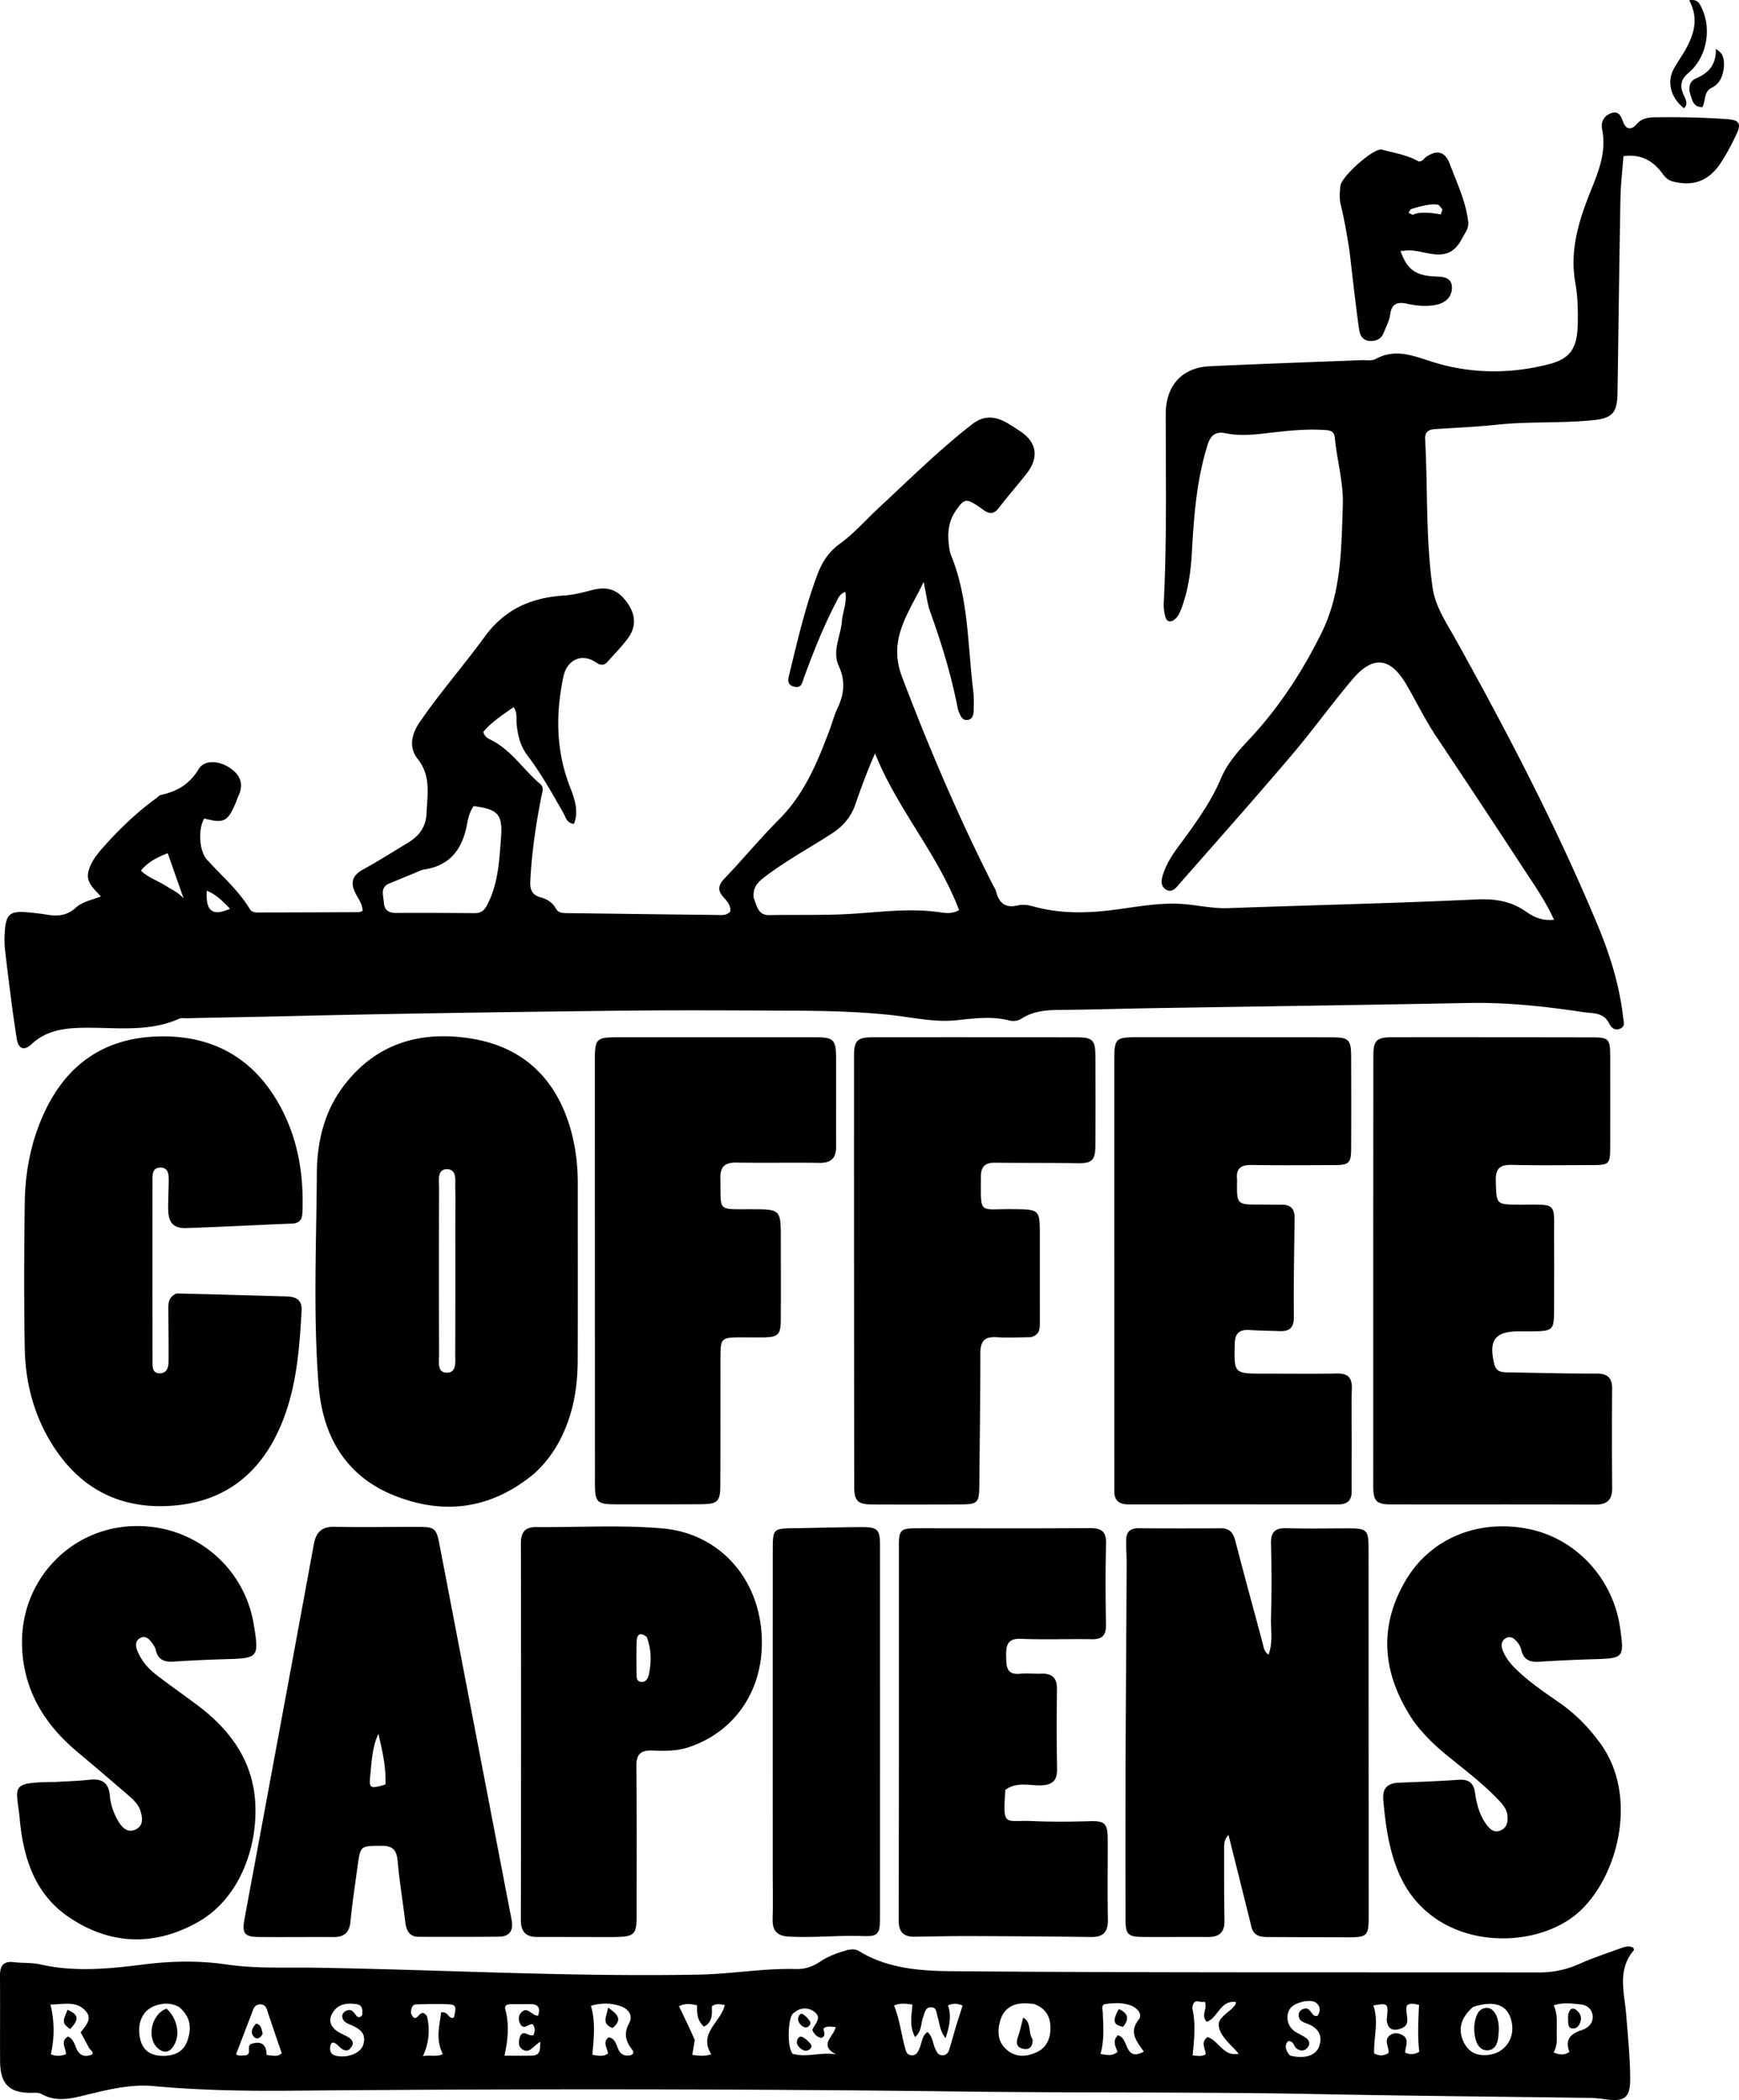 <svg xmlns="http://www.w3.org/2000/svg" viewBox="233.68 168.947 512 618.31" width="512" height="618.31" preserveAspectRatio="none"><path d="M237.514 467.439a1203 1203 0 0 1-2.356-18.801 28 28 0 0 1-.101-4.842c.348-5.869 1.444-6.777 7.356-6.19 1.731.17 3.459.373 5.174.662 3.083.516 5.901.229 8.345-2.021 1.973-1.82 4.652-2.272 7.44-3.341-1.937-2.253-4.557-4.117-3.618-7.53.79-2.861 2.629-5.088 4.522-7.205 4.647-5.201 9.657-10.033 15.321-14.143.503-.365.969-.926 1.526-1.046 4.725-1.036 8.376-3.148 11.047-7.588 1.706-2.838 6.016-2.482 9.135-.396 3.123 2.088 4.23 4.76 2.566 8.312-.266.562-.442 1.163-.681 1.738-2.425 5.844-3.574 6.44-9.372 4.869-1.866 3.125-1.492 9.584.74 12.064 4.308 4.79 9.288 9.001 12.663 14.604.509.845 1.377 1.019 2.274 1.017q14.919-.027 29.838-.096c.34 0 .681-.229 1.105-.382-.029-1.983-1.226-3.486-2.05-5.087-1.61-3.123-1.063-5.301 2.142-7.062 4.57-2.515 8.982-5.318 13.451-8.02 3.193-1.929 5.117-4.702 5.272-8.49.222-5.492 1.411-11.014-2.568-16.021-2.698-3.392-1.891-7.27.495-10.77 5.962-8.741 12.971-16.692 19.17-25.222 5.991-8.238 13.804-11.546 23.45-12.173 2.822-.184 5.628-.943 8.391-1.643 4.471-1.128 7.542-.023 10.274 3.932 2.509 3.633 2.538 7.159-.178 10.676-1.746 2.256-3.752 4.312-5.647 6.454-1.094 1.237-2.107 1.22-3.54.251-4.094-2.784-8.492-.778-9.542 4.205-2.297 10.921-2.222 21.666 1.851 32.265 1.333 3.465 2.782 7.142 1.258 11.097-2.124-.193-2.411-1.916-3.077-3.098-3.297-5.849-6.572-11.695-10.643-17.074-2.149-2.838-2.947-6.257-3.193-9.798-.09-1.325.243-2.729-.828-4.406-3.226 2.26-6.482 4.329-8.936 7.28.346 1.551 1.482 1.989 2.427 2.473 5.918 3.037 9.42 8.745 14.324 12.896 1.243 1.052.553 2.52.293 3.857-1.595 8.177-2.815 16.399-3.224 24.733-.117 2.402.44 4.065 3.012 4.763 1.813.49 3.473 1.44 4.427 3.193.811 1.49 2.195 1.444 3.564 1.461 14.667.189 29.337.382 44.004.545 1.333.017 2.778.237 3.865-1.025.21-1.782-.948-3.048-1.989-4.197-1.962-2.167-1.442-3.706.451-5.687 5.414-5.658 10.406-11.724 15.936-17.26 7.46-7.463 11.288-16.837 14.879-26.406.786-2.094 1.35-4.287 2.3-6.299 1.956-4.128 2.386-8.047.373-12.426-1.998-4.35.545-8.764.916-13.16.235-2.805 1.537-5.496 1.033-8.653-1.796.589-2.235 2.09-2.884 3.331-3.685 7.071-6.574 14.477-9.334 21.947-.476 1.296-.667 3.188-2.87 2.62-2.327-.6-1.754-2.287-1.362-3.899 2.369-9.783 4.652-19.587 8.182-29.043 1.379-3.696 3.333-6.746 6.655-9.15 4.213-3.052 7.66-7.058 11.471-10.592 9.003-8.353 17.738-17.03 27.469-24.589 3.358-2.606 6.601-2.425 10.032-.518 1.409.786 2.752 1.694 4.102 2.583 4.916 3.237 5.618 7.733 1.868 12.502-2.687 3.417-5.561 6.685-8.209 10.131-2.176 2.836-4 .807-5.708-.35-3.836-2.599-4.461-2.541-7.056 1.34-1.981 2.964-2.298 6.247-1.912 9.659.126 1.107.272 2.258.685 3.278 5.203 12.8 4.838 26.503 6.509 39.874.229 1.838.163 3.725.132 5.584-.021 1.262-.193 2.713-1.692 2.964-1.744.293-2.207-1.247-2.719-2.516a5.7 5.7 0 0 1-.312-1.075c-1.901-9.64-4.744-19.004-8.077-28.242-.876-2.421-1.132-5.065-1.924-8.779-4.553 9.477-10.588 16.814-6.36 27.964 7.905 20.839 16.617 41.26 26.676 61.128.337.665.801 1.296.985 2.006.887 3.402 2.713 5.033 6.461 4.134 1.379-.329 3.017-.122 4.417.27 8.301 2.331 16.642 2.04 25.073.872 5.872-.813 11.825-1.855 17.698-1.625 4.895.191 9.75 1.469 14.776 1.287 24.345-.882 48.706-1.421 73.039-2.557 5.54-.258 10.232.495 14.713 3.668 2.201 1.558 4.738 2.681 8.108 2.314-2.624-5.798-6.133-10.708-9.41-15.73a4381 4381 0 0 0-25.293-38.277c-3.253-4.876-5.796-10.142-8.731-15.191-4.746-8.154-9.907-8.714-15.998-1.484-6.165 7.314-11.76 15.112-17.962 22.398-10.712 12.59-21.685 24.958-32.598 37.374-1.082 1.233-2.344 3.213-4.285 1.987-1.91-1.207-1.199-3.394-.587-5.13 1.43-4.046 4.19-7.31 6.658-10.731 3.855-5.347 7.58-10.733 10.173-16.883 1.841-4.375 5.035-7.968 8.278-11.427 8.752-9.332 15.65-19.922 21.306-31.349 5.871-11.858 5.825-24.735 6.272-37.508.233-6.758-1.717-13.286-2.352-19.956-.222-2.314-1.899-2.23-3.543-2.323-5.744-.329-11.427.382-17.101 1.036-3.855.444-7.674.74-11.506-.042-2.966-.604-4.404.499-5.347 3.52-3.216 10.32-4.008 20.941-4.597 31.617-.304 5.475-1.054 10.879-2.928 16.072-.47 1.296-.971 2.603-2.04 3.507-1.189 1.008-2.39.956-2.847-.715a13.4 13.4 0 0 1-.459-4.05c.935-18.516.574-37.044.581-55.565.002-8.339 4.689-13.73 12.984-14.12 14.896-.698 29.804-1.207 44.706-1.797 1.363-.055 2.968.289 4.048-.306 5.683-3.134 10.752-1.126 16.372.685 11.303 3.647 23.012 3.794 34.577.851 6.35-1.616 8.464-4.62 8.62-11.756.092-4.088.004-8.259-.715-12.261-1.78-9.947 1.262-18.95 4.863-27.867 2.258-5.591 4.295-11.116 3.021-17.33-.44-2.134.585-4.046 2.746-4.754 2.346-.769 2.895 1.193 3.549 2.834.926 2.323 2.65 1.882 3.758.555 1.692-2.031 3.777-2.136 6.043-2.157 6.962-.076 13.921.05 20.866.566 3.329.247 4.075 1.254 2.666 4.268-1.413 3.039-2.977 6.045-4.838 8.813-3.475 5.176-8.003 6.739-13.955 5.261-1.304-.325-2.209-1.174-2.935-2.172-2.74-3.769-6.198-5.999-11.615-5.276-.294 4.025-.799 8.289-.878 12.559-.354 19.019-.583 38.04-.866 57.063-.088 5.888-1.404 7.527-7.314 8.115-9.278.926-18.635.323-27.926 1.296-6.173.646-12.385.92-18.583 1.327-1.943.128-2.933.947-2.817 3.04.801 14.508.14 29.091 2.182 43.53.803 5.681 4.052 10.378 6.756 15.244 15.227 27.398 29.729 55.152 41.805 84.115 3.649 8.75 6.477 17.732 7.538 27.207.136 1.216.746 2.553-.727 3.312-1.602.822-2.759-.214-3.367-1.444-1.667-3.373-4.804-2.935-7.706-3.371-11.198-1.685-22.406-2.899-33.774-2.679-31.324.606-62.656 1.029-93.984 1.541-8.202.136-16.405.415-24.607.48-4.511.033-8.957.011-12.95 2.58-1.082.696-2.434.849-3.622.545-5.199-1.335-10.381-.602-15.567-.063-6.394.665-12.602-.801-18.887-1.493-9.764-1.075-19.593-1.279-29.41-1.325-17.535-.082-35.072-.182-52.605.029-31.825.377-63.652.811-95.472 1.574-10.064.243-20.132.379-30.2.627-.744.019-1.589-.157-2.22.126-9.024 4.046-18.591 2.551-27.964 2.673-5.76.076-11.099.686-15.556 4.863-2.151 2.012-3.853 1.383-4.333-1.65-.369-2.327-.675-4.662-1.092-7.314m218.101-34.017c.947 2.201 1.205 5.029 4.612 4.955 7.81-.166 15.613.107 23.434-.335 8.892-.503 17.799-1.815 26.746-.503 1.736.256 3.616.509 5.658-.627-6.291-16.61-18.287-29.863-24.746-46.159-2.285 5.165-4.109 10.144-5.848 15.151-1.275 3.675-3.61 6.329-6.886 8.456-6.655 4.325-13.674 8.087-19.983 12.944-1.849 1.423-3.367 2.968-2.989 6.119m-100.967-6.98c-2.067.851-4.128 1.721-6.205 2.549-3.016 1.199-1.845 3.715-1.717 5.784.124 2.008 1.327 2.975 3.497 2.962 7.706-.057 15.413 0 23.119.05 1.763.011 2.769-.514 3.708-2.285 3.392-6.391 3.658-13.365 4.169-20.264.484-6.57-1.017-8.035-8.066-8.965-1.071 1.48-1.597 3.304-1.916 5.085-1.298 7.255-4.75 12.364-12.571 13.567-1.199.184-2.325.859-4.018 1.516m-71.324 3.842c1.589.872 3.184 1.738 4.429 3.201l-4.681-13.344c-3.352 1.321-5.899 2.664-7.894 5.148 2.35 2.233 5.306 3.012 8.146 4.995m18.078 6.222c-1.993-2.081-3.974-4.172-6.823-5.322-.403 6.012 1.645 7.637 6.823 5.322m24.788 311.765c38.028.618 75.659 2.759 113.339 2.042 9.563-.182 19.036-1.906 28.636-1.645 2.459.071 4.853-.717 7.01-2.184 2.268-1.539 4.863-2.48 7.5-3.257 1.363-.402 2.767-.556 3.989.195 8.595 5.278 18.482 5.821 27.886 5.897 57.447.461 114.9.279 172.351.358 4.19.004 8.071-.845 11.902-2.564 3.844-1.725 7.88-3.031 11.846-4.48 1.27-.465 2.58-.971 3.932-.224.059.262.243.608.151.717-4.985 5.796-2.769 12.535-2.266 18.921.501 6.318 1.17 12.613 1.184 18.952.011 5.49-1.608 6.825-7.092 6.056-1.595-.222-3.209-.415-4.817-.44-26.607-.379-53.213-.589-79.814-1.119-34.688-.688-69.381-.317-104.069-.746-66.025-.817-132.052-.832-198.076-.258-13.699.122-27.286-.101-40.916-1.36-7.213-.664-14.313 1.277-21.327 2.972-3.941.954-7.813 1.513-11.598-.61-.608-.344-1.444-.438-2.161-.405-7.154.319-10.028-2.289-10.068-9.368-.05-8.332.04-16.663-.031-24.995-.027-2.926.918-4.475 4.125-4.079 2.585.317 5.27.094 7.785.667 10.274 2.341 20.493 1.254 30.747-.029 8.049-1.006 16.132-1.124 24.167.061 8.416 1.239 16.87.807 25.687.922m188.997 17.16 1.912-6.02c-1.549-.608-2.91-.753-4.295.011 1.082 3.205.415 6.081-.704 9.603-1.769-2.18-1.752-4.354-2.358-6.268-.361-1.145-.233-2.777-1.87-2.826-1.761-.055-1.91 1.633-2.385 2.886-.706 1.864-.379 4.165-2.379 5.89-1.752-3.243-1.033-6.406-.771-9.575-1.947-.243-3.616-.553-5.425.31 1.667 4.052 2.088 8.268 3.207 12.309.306 1.105.511 2.251 1.972 2.321 1.413.067 1.83-.983 2.31-2.04.717-1.589.629-3.635 2.36-4.819 1.581 1.436 1.528 3.325 2.249 4.857.493 1.056.899 2.1 2.323 1.994 1.214-.09 1.639-1.012 1.928-1.989.604-2.023 1.163-4.058 1.926-6.645m22.813-6.513c-.866-.048-1.729-.126-2.595-.138-3.501-.046-6.138 1.545-7.154 4.83-.975 3.155-.958 6.494 1.92 8.901 2.694 2.256 5.748 2.023 8.748.643 2.798-1.287 3.947-3.849 4.035-6.651.099-3.232-.918-6.148-4.955-7.586m-118.841 15.187c1.266-.338 1.176-.992.501-1.885-1.763-2.335-2.364-4.633-.78-7.517 1.199-2.184.057-4.146-2.293-5.016-2.93-1.084-5.905-1.071-8.919-.191 1.413 4.878.843 9.513.417 14.428 1.622.256 3.102.623 4.574-.317-.044-1.71-1.744-3.387.254-4.825 1.843.359 2.14 1.972 2.7 3.274.602 1.405 1.415 2.308 3.545 2.05m222.803-10.42c.499-5.041.499-5.041-3.932-4.291 1.639 4.677.071 9.4.231 14.149 1.442.681 2.832.849 4.276-.205.136-1.706-1.53-3.664.356-5.144 1.033-.813 2.417-.74 3.553-.153 2.427 1.254.912 3.45.969 5.251 1.434.591 2.71.637 4.138-.266-.545-4.566-.277-9.198-.071-13.81-1.453-.289-2.662-.629-3.553.184-.885 2.413 1.799 5.681-2.01 6.873-1.585.497-3.61.627-3.958-2.587m-174.926 9.934c4.182 1.212 8.337-.585 12.842.195-5.414-2.78-.512-5.375-.174-8.087-1.304.008-2.381-.402-3.549.411-.046.904.927 2.18-.631 2.832-1.277-.291-2.146-1.067-2.668-2.385.694-1.748 3.071-3.597.44-5.421-2.031-1.407-4.312-1.057-6.148.637-1.469 1.354-1.801 9.716-.113 11.818m91.33-12.387c.136 4.146.541 8.307-.686 12.439 1.822.331 3.507.74 5.037-.616-.593-1.608-1.587-3.19.124-4.907 1.914.673 2.13 2.578 2.91 3.998 1.218 2.224 2.723 1.845 4.691.866-2.05-3.096-4.501-5.62-1.509-9.412 1.323-1.677-.532-3.547-2.407-4.239-2.358-.868-4.878-.696-7.347-.386-.918.115-1.13.828-.813 2.256M259.934 771.96l-2.503-4.643c1.383-1.884 3.538-3.878 1.547-6.19-2.824-3.281-6.687-1.973-10.448-2.015 1.253 5.192 1.172 9.907.126 14.667 1.495.618 2.903.556 4.436-.011.105-1.727-1.843-3.773.608-5.213 2.052.926 1.958 3.146 3.069 4.564 1.052 1.342 2.461 1.285 3.693.853 1.18-.415.13-1.115-.528-2.012m324.787-11.745c1.057 4.589.541 9.213.092 13.921 1.434.042 2.66.396 3.868-.354-.143-1.696-1.593-3.545.528-5.073 3.316 1.025 4.675 5.88 9.156 4.907-2.224-2.713-5.404-4.979-5.844-8.125-.386-2.742 3.52-4.111 4.983-6.526.052-.088.004-.237.004-.566-4.543-.631-5.217 4.66-8.525 5.821-1.878-1.874.338-3.899-.595-5.957-1.245.656-3.32-1.507-3.668 1.952m82.685-.382c-3.559 3.063-4.54 6.452-2.893 10.123 1.472 3.287 4.142 4.455 7.555 3.987 4.794-.652 7.693-4.945 6.672-9.708-1.048-4.897-4.84-6.53-11.334-4.402m-380.967.059c-2.323-1.329-4.756-1.254-7.165-.379-3.624 1.316-5.283 5.046-4.364 9.55.729 3.553 3.06 5.232 6.997 5.178 3.3-.046 5.871-1.296 6.962-4.501 1.18-3.465 1.117-6.842-2.43-9.848m97.588-.874c-1.048.117-1.939.182-1.522 1.763 1.136 4.327.736 8.689-.296 13.405 2.809 0 5.383.038 7.955-.011 2.742-.05 2.465-1.731 2.604-4.06-2.266 1.241-3.226 3.769-5.436 2.1-1.111-.841-.985-2.264-.597-3.452.847-2.603 2.75-.004 4.012-.65.476-1.144.564-2.184-.258-3.207-1.205-.168-2.513 1.83-3.584.034-.654-1.098-.677-2.515.256-3.48 1.916-1.989 3.123 1.144 4.949.908.711-2.205.117-3.383-2.298-3.36-1.734.017-3.465-.002-5.784.01m229.41 15.112c4.218 1.113 7.706.073 8.645-2.731 1.054-3.151-.21-5.262-3.214-6.503-1.22-.503-2.756-.79-2.826-2.551-.038-.971.528-1.639 1.44-1.943 1.864-.623 2.079 1.4 3.182 2.002.187.105.465.05.891.084.948-1.35.958-2.733-.356-3.844-1.488-1.258-6.178-.222-7.553 1.522-1.608 2.037-1.069 5.268 1.216 6.842 1.015.702 2.193 1.165 3.209 1.864 1.048.721 1.467 1.813.608 2.884-.906 1.132-2.113 1.176-3.295.3-.841-.62-.74-2.237-2.442-2.146-1.174 1.26-.818 2.58.495 4.218m-307.451-.034c2.054-.34-.065-2.887 1.901-3.446 3.073-.868 4.245.566 4.295 3.356 1.688.071 3.169.665 4.442-.516-1.335-3.924-2.645-7.767-3.947-11.611-.428-1.277-.621-2.838-2.432-2.798-1.736.038-2.021 1.578-2.503 2.824-1.507 3.893-2.993 7.79-4.543 11.84.577.616 1.467.388 2.788.35m27.025-3.077c-.918-.809-1.83-1.105-2.092.47-.218 1.302.113 2.367 1.75 2.733 3.262.723 7.167-.7 7.957-3.245 1.098-3.526-1.333-4.886-3.991-5.989-1.069-.444-2.058-.96-2.172-2.258-.073-.828.428-1.425 1.14-1.752 1.53-.702 2.23.415 2.985 1.425.329.438.801.535 1.321.291.147-.189.409-.367.425-.566.111-1.411.115-2.88-1.727-3.121-2.53-.333-5.008-.205-6.697 2.124-1.105 1.524-1.451 3.149-.145 4.769.966 1.197 2.346 1.769 3.683 2.425 1.413.692 2.824 1.669 1.635 3.394-1.178 1.704-2.56.847-4.071-.7m105.226-1.415-.732 4.362c1.952.254 3.727.436 5.589-.178-3.92-6.287 2.93-9.508 3.966-14.535-1.438-.161-2.629-.576-3.794.455.054 2.23.256 4.597-2.323 5.93-1.998-1.75-2.102-3.956-2.046-6.274-1.797-.44-3.44-.667-5.318.281 1.572 3.218 3.077 6.299 4.658 9.959m253.79-1.071c.073 1.585-.054 3.148-.933 4.716 1.715.671 3.073.935 4.656-.17-1.348-3.511.184-5.308 3.626-6.414 1.796-.574 3.562-2.073 3.186-4.452-.275-1.725-1.599-2.901-3.3-3.088-2.629-.285-5.316-.679-8.131.228 1.304 2.865.788 5.714.897 9.181m-337.368-6.876c1.759 4.174 2.465-2.287 4.725.901a17.6 17.6 0 0 1-1.186 11.756c2.266-.4 4.081.329 5.853-.608-2.199-4.354-.952-8.387-.491-12.28 2.197-.314 2.115 2.102 3.723 1.585.809-3.09.675-3.805-1.256-3.926-3.211-.203-6.444-.071-9.666-.013-1.262.021-1.616.956-1.702 2.585"/><path d="M391.052 602.733c-12.529 10.471-26.419 12.385-41.057 6.63-14.46-5.685-21.308-17.512-22.495-32.456-1.658-20.834-.665-41.736-.53-62.604.063-9.129 2.153-18.059 7.861-25.599 9.584-12.655 22.775-16.416 37.763-13.948 15.355 2.528 24.976 12.003 29.158 26.928 1.446 5.159 2.046 10.466 2.04 15.839-.013 17.279.036 34.558-.025 51.835-.019 5.475-.599 10.913-2.22 16.181-2.008 6.526-5.22 12.338-10.494 17.195m-23.312-75.699c-.002-2.731.065-5.463-.023-8.194-.075-2.249.639-5.654-2.511-5.649-2.87.006-2.247 3.354-2.255 5.459q-.078 24.578.002 49.161c.008 2.098-.664 5.385 2.423 5.285 2.832-.09 2.318-3.344 2.327-5.467.063-13.284.034-26.567.036-40.597m-82.084 22.752c11.007.243 21.692.555 32.376.861 2.712.078 4.628.964 4.45 4.151-.656 11.812-1.562 23.57-6.45 34.6-6.414 14.472-17.482 22.333-33.299 22.964-14.69.587-25.943-5.74-33.701-18.155-5.4-8.645-7.897-18.258-8.07-28.351-.243-14.298-.193-28.605.008-42.905.128-9.135 1.874-18.027 5.742-26.394 6.63-14.347 17.831-22.052 33.655-22.459 16.499-.426 28.725 6.867 36.307 21.522 4.909 9.49 6.475 19.757 6.041 30.38-.088 2.167-.987 3.123-3.153 3.209-10.309.413-20.612.954-30.921 1.314-3.834.136-5.375-1.492-5.442-5.429-.05-2.981.159-5.964.153-8.947-.002-1.679-.268-3.467-2.482-3.431-2.268.038-2.298 1.882-2.298 3.541q-.015 26.861.008 53.726c0 1.511.01 3.278 2.084 3.306 2.105.031 2.622-1.7 2.641-3.39.05-4.972-.027-9.945-.054-14.919-.013-1.996-.218-4.071 2.406-5.194M602.013 735.76c-2.253-9.051-4.446-17.807-6.637-26.563-1.459 1.516-1.283 3.092-1.283 4.616.004 6.834-.034 13.67.107 20.505.071 3.517-1.497 4.964-4.916 4.932-6.339-.061-12.676.04-19.015-.017-4.52-.04-5.197-.704-5.211-5.22a7058 7058 0 0 1 .008-43.622c.076-20.247.229-40.495.327-60.74.011-2.48-.185-4.962-.136-7.437.046-2.23 1.224-3.327 3.564-3.31 8.079.059 16.158.076 24.234.008 2.616-.021 3.693 1.249 4.312 3.639 2.585 9.976 5.312 19.916 7.984 29.871.342 1.277.379 2.698 1.809 3.702 1.35-3.593.644-7.219.738-10.739a439 439 0 0 0 0-21.994c-.082-3.446 1.247-4.601 4.605-4.499 6.083.184 12.177.042 18.267.048 5.375.004 5.832.453 5.842 6.027.017 15.038.01 30.075.013 45.115.008 21.004.023 42.006.025 63.012 0 5.89-.379 6.257-6.408 6.247-7.704-.015-15.411-.057-23.115-.078-2.365-.008-4.563-.251-5.113-3.501m81.545-174.825c-1.101.002-1.849.004-2.595 0-7.096-.046-9.028 2.53-7.364 9.555.597 2.509 2.39 2.49 4.301 2.518 8.573.132 17.145.381 25.716.344 3.354-.015 4.738 1.197 4.708 4.561a1777 1777 0 0 0 .011 29.087c.027 3.409-1.318 4.941-4.878 4.926-20.136-.082-40.273-.023-60.409-.052-4.039-.004-5.044-.983-5.044-5.125q-.027-63.578.029-127.157c.002-4.272 1.023-5.247 5.348-5.253q29.645-.021 59.289.033c4.58.008 5.075.562 5.083 5.222q.027 13.611 0 27.222c-.013 4.811-.346 5.146-5.041 5.155-7.955.017-15.914.142-23.865-.055-3.509-.082-4.865.994-4.769 4.654.184 7.071.01 7.05 7.163 7.054 11.252.01 9.93-.937 9.993 9.991.038 6.712.013 13.426.004 20.138-.01 7.129-.015 7.129-7.679 7.18m-51.9 32.883c-.008 4.974-.046 9.573-.011 14.175.019 2.643-1.228 3.882-3.851 3.88-20.641-.01-41.281-.015-61.92.002-2.763.002-4.194-1.216-4.104-4.052.019-.62-.008-1.241-.008-1.864q-.011-62.291-.013-124.581c0-6.804.273-7.056 7.224-7.054 18.899.008 37.797.008 56.697.029 5.155.008 5.802.648 5.815 5.802.029 8.951.046 17.904 0 26.855-.023 4.41-.612 4.956-4.956 4.966-8.081.023-16.164.107-24.245-.034-3.146-.055-4.767.918-4.383 4.243.013.122.004.249.002.373-.115 7.066-.115 7.062 6.806 7.05 2.115-.002 4.228.046 6.343.027 2.65-.021 3.823 1.279 3.788 3.912-.124 9.691-.314 19.386-.22 29.077.033 3.144-1.184 4.331-4.106 4.237-2.977-.096-5.964-.142-8.938-.319-2.912-.174-4.299.853-4.368 4.016-.193 8.81-.293 8.808 8.496 8.81 7.211 0 14.424.086 21.633-.034 3.234-.055 4.442 1.258 4.35 4.446-.149 5.218-.034 10.445-.033 16.04m-94.565-31.173c-3.58.042-6.823.222-10.039.002-3.66-.252-4.74 1.363-4.738 4.819.006 12.921-.197 25.846-.304 38.768-.044 5.138-.449 5.622-5.454 5.643-8.703.036-17.403.046-26.104.008-4.255-.017-5.272-.992-5.278-5.326q-.071-63.394-.052-126.792c.002-4.507 1.013-5.419 5.559-5.425q30.02-.023 60.04.01c4.61.008 5.442.841 5.461 5.436.034 8.827.046 17.654-.004 26.479-.025 4.48-1.107 5.249-5.647 5.159-7.953-.151-15.908-.065-23.863-.157-2.746-.031-4.18 1.015-4.186 3.91-.027 11.688-.776 9.651 9.297 9.766 8.043.09 8.043.006 8.043 7.884q-.004 12.682.002 25.358c.002 1.912.057 3.836-2.734 4.457M408.845 601.26c-.01-40.407-.019-80.449-.025-120.489 0-5.867.528-6.419 6.352-6.421q29.473-.023 58.944 0c4.821.002 5.675.773 5.714 5.61.073 8.827-.034 17.656.027 26.484.025 3.444-1.407 4.934-4.939 4.876-8.079-.13-16.168.067-24.247-.088-3.459-.063-4.985 1.059-4.905 4.71.218 9.844-1.115 9.016 9.007 9.035 8.787.017 8.79.002 8.796 8.825.006 7.957.044 15.917-.013 23.874-.031 4.239-.838 4.972-5.05 5.022-1.989.021-3.981 0-5.97 0-6.72.006-6.733.019-6.739 6.563-.011 12.187-.011 24.371-.034 36.56-.01 5.335-.637 5.98-6.025 6.008-8.332.044-16.663.046-24.995.025-5.222-.015-5.857-.665-5.897-5.744-.011-1.493 0-2.987 0-4.849m-24.52 133.033c.606 3.375-.908 4.83-3.794 4.859-7.832.08-15.667.055-23.499.042-2.876-.008-3.735-1.884-4.035-4.379-.734-6.037-1.719-12.051-2.27-18.103-.287-3.138-1.507-4.322-4.654-4.312-6.257.017-6.276-.113-7.121 6.056-.738 5.412-1.568 10.816-2.088 16.25-.316 3.293-1.912 4.576-5.062 4.557-7.335-.046-14.674.054-22.01-.025-4.182-.042-4.905-1.09-4.121-5.331 6.813-36.738 13.649-73.47 20.39-110.221.679-3.7 2.365-5.303 6.234-5.217 8.077.184 16.164.01 24.245.023 5.222.013 5.601.352 6.576 5.431 7.047 36.686 14.087 73.374 21.208 110.37m-37.158-39.948c.231-5.098-.937-9.988-2.075-14.934-1.834 3.935-1.962 8.114-2.398 12.219-.413 3.88-.107 4.067 4.473 2.715m302.835-18.447c-9.156-13.54-10.793-27.431-2.497-41.577 7.366-12.565 21.606-18.233 36.399-15.172 13.927 2.884 24.756 14.671 26.777 29.146 1.228 8.794 1.098 8.901-7.892 9.167-5.339.155-10.678.4-16.007.753-2.767.184-4.553-.671-5.215-3.513a5.7 5.7 0 0 0-1.182-2.295c-.801-.952-1.843-1.895-3.201-1.216-1.444.727-1.669 2.04-1.126 3.515.927 2.528 2.666 4.465 4.574 6.263 3.631 3.425 7.737 6.238 11.835 9.054 4.974 3.417 9.116 7.62 12.613 12.548 10.955 15.437 4.993 38.73-6.372 49.169-13.238 12.162-43.941 11.89-53.533-12.116-2.669-6.681-3.593-13.642-4.224-20.713-.321-3.57 1.362-4.979 4.716-5.106 5.832-.218 11.67-.44 17.491-.845 2.943-.207 4.415.968 4.804 3.815.463 3.354 1.31 6.597 3.369 9.368.991 1.333 2.197 2.52 4.086 1.754 1.952-.792 2.247-2.497 2.09-4.341-.168-1.994-1.436-3.402-2.725-4.754-4.654-4.87-10.037-8.909-15.231-13.15-3.486-2.849-6.681-5.943-9.55-9.754m-399.974 17.703c3.582-.212 6.815-.302 10.02-.654 3.65-.4 5.656.855 5.974 4.723.224 2.734 1.187 5.339 2.624 7.704 1.111 1.828 2.692 3.257 4.914 2.235 2.457-1.128 2.09-3.496 1.459-5.534-.599-1.937-2.168-3.337-3.66-4.633a1297 1297 0 0 0-15.042-12.812c-10.018-8.425-16.128-18.877-16.151-32.215-.036-17.956 13.518-32.649 31.085-34.049 18.241-1.451 34.259 11.035 37.164 28.978 1.56 9.638 1.375 9.823-8.356 10.106-5.092.147-10.185.379-15.267.715-2.727.18-4.61-.537-5.253-3.446-.155-.7-.612-1.362-1.044-1.96-.82-1.134-1.815-2.341-3.362-1.616-1.679.786-1.614 2.32-1 3.855 1.197 2.975 3.255 5.301 5.744 7.207 3.849 2.945 7.821 5.729 11.709 8.626 9.676 7.222 16.489 16.3 17.235 28.754.79 13.215-4.597 28.498-17.137 35.434-12.879 7.125-25.958 6.513-38.032-1.828-9.722-6.712-13.097-17.285-14.141-28.473-.933-9.995-3.488-10.963 10.517-11.118m279.661 2.327c-.822 11.257-.195 8.825 7.94 9.186 5.719.252 11.42.208 17.141.031 4.184-.132 5.025.882 5.044 5.041.038 7.959-.096 15.919.055 23.874.069 3.631-1.275 5.249-4.981 5.194-11.808-.166-23.618-.237-35.43-.277-5.467-.019-10.932.107-16.401.191-3.373.052-4.794-1.34-4.784-4.941.098-36.806.052-73.617.063-110.425 0-4.318.606-4.884 5.037-4.886 17.038-.008 34.076.078 51.108-.048 3.471-.027 4.943.931 4.846 4.626-.212 7.953-.153 15.917-.029 23.874.048 3.037-1.069 4.259-4.136 4.207-6.959-.119-13.934.164-20.887-.113-4.073-.161-4.412 1.993-4.36 5.094.054 2.947-.006 5.641 4.226 5.184 1.966-.214 3.979.069 5.966-.019 3.245-.145 4.807 1.161 4.767 4.57a815 815 0 0 0 .023 23.503c.059 3.574-1.492 4.742-4.945 4.804-3.375.057-6.951-1.098-10.263 1.331m-120.684 43.327c-5.966-.008-11.559-.029-17.156-.021-3.413.004-4.821-1.583-4.813-5.069.073-36.929.082-73.86.01-110.789-.01-3.354 1.251-4.857 4.522-4.826 12.426.117 24.88-.7 37.273.409 15.319 1.367 26.668 12.726 28.781 28.211 2.304 16.896-6.154 31.236-21.262 36.231-3.53 1.165-7.123 1.056-10.71.941-3.331-.107-4.635 1.119-4.605 4.566.142 14.546.073 29.094.075 43.643.002 6.031-.543 6.595-6.525 6.697-1.738.029-3.478.008-5.589.008m15.099-88.328c-2.021-1.62-2.926-.727-2.989 1.459-.094 3.077-.061 6.159-.015 9.238.017 1.073-.076 2.473 1.474 2.522 1.293.042 1.935-1.094 2.155-2.197.706-3.524.847-7.064-.625-11.022m37.082 69.003c0-31.709-.011-63.046.01-94.382.006-6.593.057-6.574 6.614-6.664 6.59-.09 13.175-.31 19.761-.321 4.469-.008 5.199.792 5.201 5.238q.019 55.026-.002 110.05c-.004 4.618-.69 5.27-5.142 5.111-7.205-.26-14.397.56-21.62.164-3.815-.208-4.951-1.92-4.847-5.394.13-4.473.029-8.951.025-13.802M630.98 242.691c-.738-4.735-1.503-9.123-2.555-13.472-.426-1.757-.302-3.714-.099-5.544.31-2.817 9.919-11.305 12.198-10.686 3.689.998 7.538 1.574 10.808 3.497 1.17.084 1.541-.88 2.235-1.342 3.268-2.193 5.58-1.591 6.97 2.103 2.092 5.559 4.698 10.967 5.417 16.958.239 1.977-.924 3.272-1.805 4.966-4.465 8.584-11.405 2.618-17.057 3.614-.344.059-.709.008-1.08.008 1.878 5.404 4.339 7.249 9.968 7.538 2.249.111 4.978.073 5.165 2.987.191 2.916-1.799 4.817-4.7 5.387-2.836.56-5.681.287-8.498-.329-2.679-.587-4.547-.153-4.962 3.146-.226 1.799-1.189 3.509-1.847 5.247-.706 1.861-2.061 2.639-4.056 2.559-2.276-.084-2.998-1.683-3.253-3.431-.723-4.905-1.266-9.835-1.863-14.759-.327-2.706-.616-5.417-.987-8.448m18.654-10.466c2.329-1.39 8.242-.136 8.242-.136l.493-1.478-.985-1.209c-1.838-1.075-8.377 1.165-8.377 1.165l-.627 1.031Zm80.065-34.661c.568 1.3.792 2.327-.214 3.245-3.966-3.088-5.136-7.836-2.933-11.737.914-1.618 1.981-3.149 2.928-4.746 2.805-4.746 4.57-9.649 1.539-15.29 2.434-.447 3.042.933 3.662 2.224 3.044 6.337 1.476 14.678-3.91 19.187-2.549 2.134-2.516 4.289-1.071 7.117"/><path d="M741.255 188.524c-.302 2.905-1.189 5.073-3.735 6.335-2.232 1.098-1.587 3.725-2.616 5.614-2.784.094-3.025-2.218-3.608-3.918-.618-1.794-.103-3.756 1.658-4.499 3.725-1.583 6.075-4.01 5.895-8.703 2.473 1.425 2.407 3.163 2.406 5.171M537.7 769.376c.073 2.404-1.126 3.234-3.033 2.715-1.916-.522-1.794-1.95-1.231-3.562.6-1.713.958-3.511 1.497-5.565 2.566 1.503 1.339 4.412 2.767 6.412m-123.664-3.325c-3.404-1.31-1.731-3.339-1.318-6.043 2.782 2.027 4.375 3.461 1.318 6.043m57.174 3.478c.788.958 2.191 1.629.826 2.798-.853.729-1.838.396-2.656-.273-.931-.759-1.471-1.769-.799-2.861.776-1.254 1.65-.325 2.629.337m93.137-3.828c-2.941-.6-3.186-1.748-1.27-5.257 2.534 1.134 3.327 2.694 1.27 5.257m-309.996.654c-2.31-1.635-2.35-2.119-.757-5.691 3.258 1.52 3.471 2.704.757 5.691m419.928-3.918c.908 2.323.738 4.446.497 6.507-.207 1.78-1.044 3.549-3.046 3.668-1.947.115-3.086-1.356-3.576-3.169-.556-2.058-.6-4.151-.013-6.211.419-1.474 1.117-2.794 2.822-3.083 1.622-.273 2.495.746 3.316 2.287m-391.553-2.105c3.094 2.882 4.019 7.326 2.342 10.511-1.09 2.073-2.683 2.972-4.771 1.285-3.541-2.849-2.182-10.196 2.429-11.797m28.288 7.4c-.686 1.438-1.809 1.82-2.648.817-1.113-1.329-.346-2.666.734-3.824 1.543.346 1.562 1.671 1.914 3.008m384.393-5.719c.428-1.694 1.283-2.163 2.442-1.222 1.105.891 1.633 2.136 1.096 3.582-.354.948-.943 1.796-2.069 1.797-1.652 0-1.411-1.344-1.511-2.39-.046-.482.004-.971.042-1.767m-224.292.763c.662.929 1.84 1.579.694 2.712-.715.706-1.545.382-2.23-.266-.782-.734-1.237-1.713-.673-2.771.654-1.216 1.388-.316 2.209.325"/></svg>